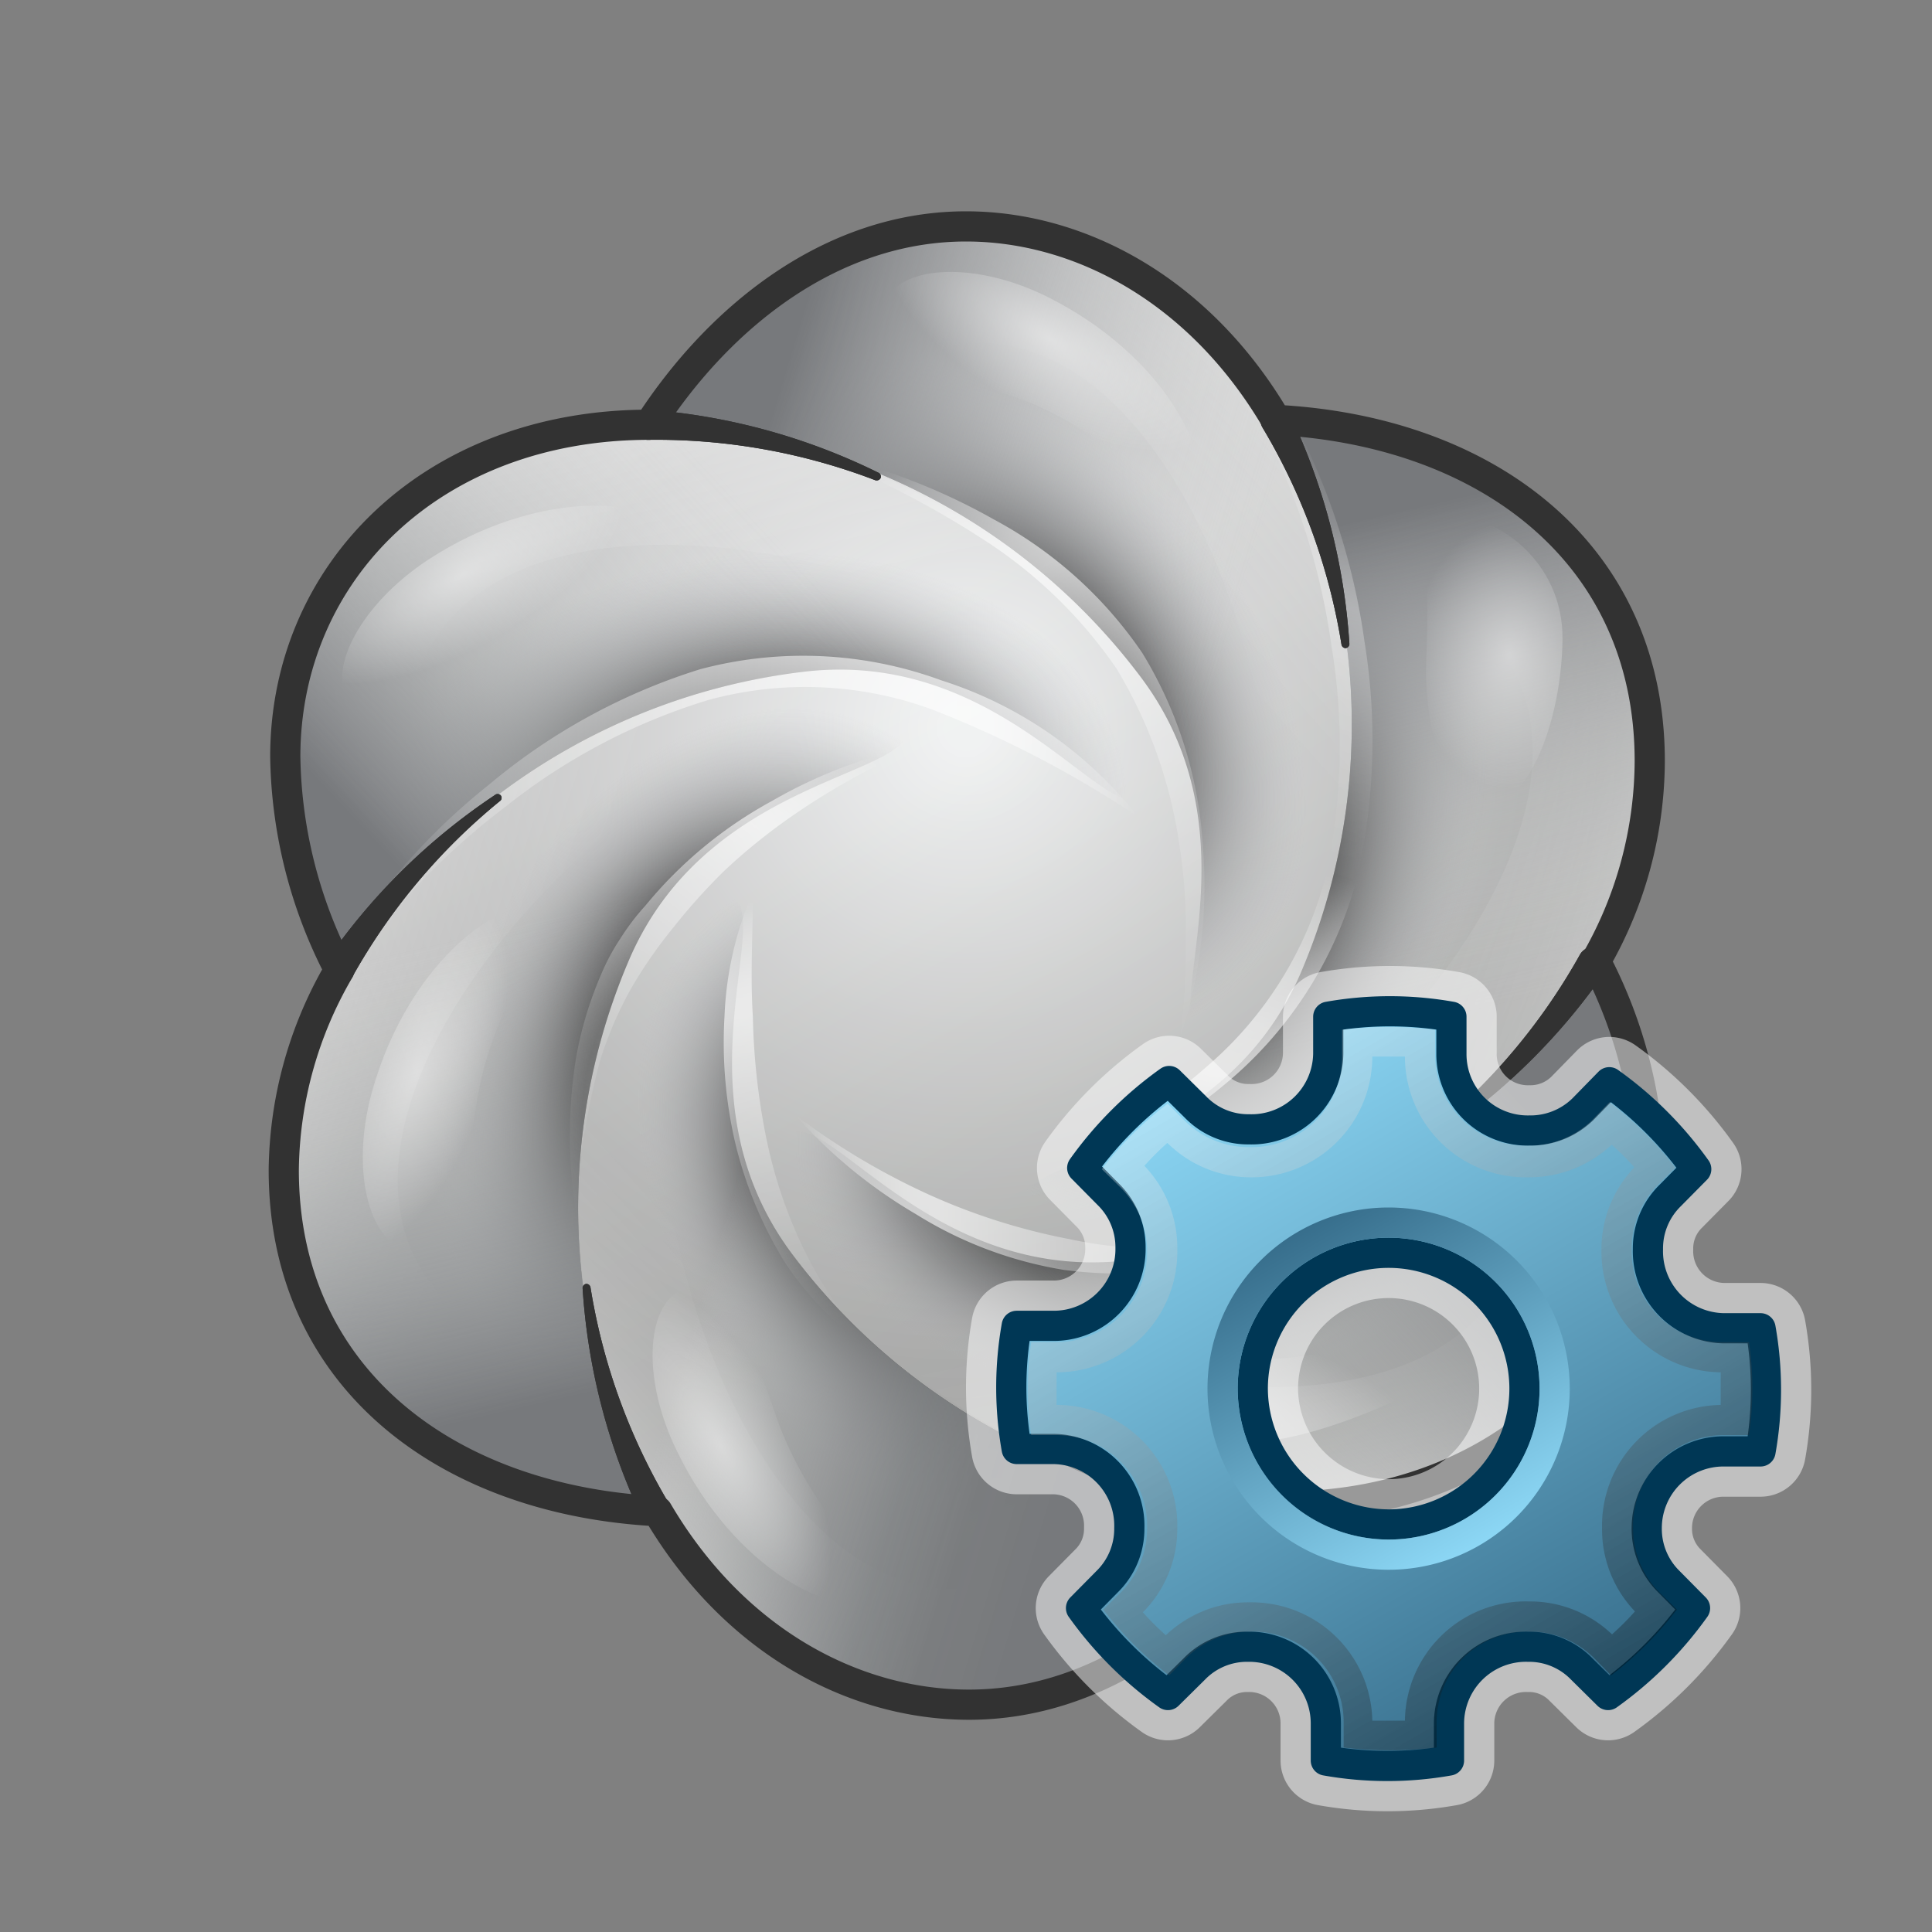 <svg xmlns="http://www.w3.org/2000/svg" xmlns:xlink="http://www.w3.org/1999/xlink" viewBox="0 0 64 64"><rect x="0" y="0" width="64" height="64" fill="#808080" stroke="none"/><defs><linearGradient id="a" x1="20.67" y1="12.38" x2="43.32" y2="51.6" gradientUnits="userSpaceOnUse"><stop offset="0" stop-color="#fff"/><stop offset="1" stop-color="#d4d5d3"/></linearGradient><radialGradient id="b" cx="32" cy="24.12" r="23.59" gradientUnits="userSpaceOnUse"><stop offset="0.03" stop-color="#f2f5f7"/><stop offset="0.11" stop-color="#e0e3e5"/><stop offset="0.43" stop-color="#9b9c9d"/><stop offset="0.69" stop-color="#686969"/><stop offset="0.89" stop-color="#494949"/><stop offset="1" stop-color="#3d3d3d"/></radialGradient><linearGradient id="c" x1="42.15" y1="13.79" x2="36.24" y2="19.02" gradientUnits="userSpaceOnUse"><stop offset="0" stop-color="#fff"/><stop offset="0.08" stop-color="#fff" stop-opacity="0.88"/><stop offset="0.25" stop-color="#fff" stop-opacity="0.61"/><stop offset="0.42" stop-color="#fff" stop-opacity="0.39"/><stop offset="0.57" stop-color="#fff" stop-opacity="0.22"/><stop offset="0.71" stop-color="#fff" stop-opacity="0.1"/><stop offset="0.82" stop-color="#fff" stop-opacity="0.03"/><stop offset="0.9" stop-color="#fff" stop-opacity="0"/></linearGradient><radialGradient id="d" cx="32.75" cy="23.41" r="12.59" gradientTransform="matrix(0.61, 0.79, -0.57, 0.43, 26.12, -12.74)" gradientUnits="userSpaceOnUse"><stop offset="0.46" stop-color="#3d3d3d"/><stop offset="1" stop-color="#b4b6ba" stop-opacity="0"/></radialGradient><linearGradient id="e" x1="24.52" y1="17.23" x2="40.45" y2="22.05" gradientUnits="userSpaceOnUse"><stop offset="0" stop-color="#77797c"/><stop offset="0.01" stop-color="#787a7d" stop-opacity="0.99"/><stop offset="0.48" stop-color="#a8aaac" stop-opacity="0.46"/><stop offset="0.82" stop-color="#c6c8c9" stop-opacity="0.13"/><stop offset="1" stop-color="#d1d4d4" stop-opacity="0"/></linearGradient><radialGradient id="f" cx="26.31" cy="-24.26" r="6.1" gradientTransform="matrix(0.86, 0.51, -0.2, 0.34, 7.3, 6.07)" gradientUnits="userSpaceOnUse"><stop offset="0" stop-color="#fff"/><stop offset="1" stop-color="#fff" stop-opacity="0"/></radialGradient><linearGradient id="g" x1="10.31" y1="-63.51" x2="4.4" y2="-58.28" gradientTransform="matrix(0.5, 0.87, -0.87, 0.5, -7.3, 54.51)" xlink:href="#c"/><radialGradient id="h" cx="0.91" cy="-53.89" r="12.59" gradientTransform="translate(4.73 12.75) rotate(112.61) scale(1 0.71)" xlink:href="#d"/><linearGradient id="i" x1="-7.32" y1="-60.07" x2="8.61" y2="-55.25" gradientTransform="matrix(0.5, 0.87, -0.87, 0.5, -7.3, 54.51)" gradientUnits="userSpaceOnUse"><stop offset="0" stop-color="#77797c"/><stop offset="0.23" stop-color="#919396" stop-opacity="0.71"/><stop offset="0.58" stop-color="#b4b6b7" stop-opacity="0.33"/><stop offset="0.85" stop-color="#c9cccc" stop-opacity="0.09"/><stop offset="1" stop-color="#d1d4d4" stop-opacity="0"/></linearGradient><radialGradient id="j" cx="-37.7" cy="-80.02" r="4.43" gradientTransform="matrix(-0.01, 1, -0.72, -0.01, -7.99, 58.61)" xlink:href="#f"/><linearGradient id="k" x1="-72.56" y1="-74.59" x2="-78.47" y2="-69.35" gradientTransform="translate(-58.16 75.44) rotate(120)" xlink:href="#c"/><radialGradient id="l" cx="-81.96" cy="-64.96" r="12.59" gradientTransform="matrix(-0.99, 0.13, -0.09, -0.71, -48.15, 1.58)" gradientUnits="userSpaceOnUse"><stop offset="0.46" stop-color="#3d3d3d"/><stop offset="0.59" stop-color="#4b4c4c" stop-opacity="0.88"/><stop offset="0.77" stop-color="#737476" stop-opacity="0.55"/><stop offset="1" stop-color="#b3b5b9" stop-opacity="0.01"/><stop offset="1" stop-color="#b4b6ba" stop-opacity="0"/></radialGradient><linearGradient id="m" x1="-90.19" y1="-71.15" x2="-74.26" y2="-66.32" gradientTransform="translate(-58.16 75.44) rotate(120)" gradientUnits="userSpaceOnUse"><stop offset="0.07" stop-color="#77797c"/><stop offset="0.25" stop-color="#85878a" stop-opacity="0.84"/><stop offset="0.63" stop-color="#a9acad" stop-opacity="0.44"/><stop offset="1" stop-color="#d1d4d4" stop-opacity="0"/></linearGradient><radialGradient id="n" cx="-121.24" cy="-19.39" r="7.58" gradientTransform="matrix(-0.98, -0.18, 0.07, -0.39, -77.76, 17.44)" xlink:href="#f"/><linearGradient id="o" x1="-123.57" y1="-8.35" x2="-129.48" y2="-3.12" gradientTransform="translate(-101.72 41.86) rotate(180)" xlink:href="#c"/><radialGradient id="p" cx="-132.97" cy="1.27" r="12.59" gradientTransform="matrix(-0.61, -0.79, 0.57, -0.43, -50.21, -64.51)" gradientUnits="userSpaceOnUse"><stop offset="0.55" stop-color="#3d3d3d"/><stop offset="1" stop-color="#b4b6ba" stop-opacity="0"/></radialGradient><linearGradient id="q" x1="-141.2" y1="-4.91" x2="-125.27" y2="-0.09" gradientTransform="translate(-101.72 41.86) rotate(180)" gradientUnits="userSpaceOnUse"><stop offset="0.21" stop-color="#77797c"/><stop offset="0.37" stop-color="#7a7c7e" stop-opacity="0.97"/><stop offset="0.51" stop-color="#818486" stop-opacity="0.88"/><stop offset="0.64" stop-color="#8f9193" stop-opacity="0.74"/><stop offset="0.77" stop-color="#a1a4a5" stop-opacity="0.53"/><stop offset="0.9" stop-color="#b9bcbc" stop-opacity="0.27"/><stop offset="1" stop-color="#d1d4d4" stop-opacity="0"/></linearGradient><radialGradient id="r" cx="-28.23" cy="65.37" r="6.1" gradientTransform="matrix(0.5, 0.87, 0.34, -0.2, 15.75, 85.5)" xlink:href="#f"/><linearGradient id="s" x1="-91.72" y1="68.93" x2="-97.63" y2="74.17" gradientTransform="matrix(-0.5, -0.87, 0.87, -0.5, -94.41, -12.65)" xlink:href="#c"/><radialGradient id="t" cx="-101.12" cy="78.55" r="12.59" gradientTransform="translate(11.38 -79.22) rotate(-67.39) scale(1 0.71)" gradientUnits="userSpaceOnUse"><stop offset="0.49" stop-color="#3d3d3d"/><stop offset="1" stop-color="#b4b6ba" stop-opacity="0"/></radialGradient><linearGradient id="u" x1="-109.35" y1="72.37" x2="-93.42" y2="77.2" gradientTransform="matrix(-0.5, -0.87, 0.87, -0.5, -94.41, -12.65)" gradientUnits="userSpaceOnUse"><stop offset="0.06" stop-color="#77797c"/><stop offset="0.34" stop-color="#949799" stop-opacity="0.67"/><stop offset="0.79" stop-color="#c0c3c3" stop-opacity="0.19"/><stop offset="1" stop-color="#d1d4d4" stop-opacity="0"/></linearGradient><radialGradient id="v" cx="-40.68" cy="81.16" r="6.1" gradientTransform="matrix(0.33, -0.94, 0.37, 0.13, -2.8, -13.21)" xlink:href="#f"/><linearGradient id="w" x1="-8.87" y1="80" x2="-14.78" y2="85.24" gradientTransform="translate(-43.56 -33.58) rotate(-60)" xlink:href="#c"/><radialGradient id="x" cx="-18.27" cy="89.62" r="12.59" gradientTransform="matrix(0.99, -0.13, 0.09, 0.71, 34.83, -38.62)" xlink:href="#d"/><linearGradient id="y" x1="-26.5" y1="83.44" x2="-10.58" y2="88.27" gradientTransform="translate(-43.56 -33.58) rotate(-60)" gradientUnits="userSpaceOnUse"><stop offset="0" stop-color="#77797c"/><stop offset="0.08" stop-color="#818386" stop-opacity="0.89"/><stop offset="0.38" stop-color="#a3a6a7" stop-opacity="0.51"/><stop offset="0.64" stop-color="#bcbfc0" stop-opacity="0.23"/><stop offset="0.86" stop-color="#cbcecf" stop-opacity="0.06"/><stop offset="1" stop-color="#d1d4d4" stop-opacity="0"/></linearGradient><radialGradient id="z" cx="7.78" cy="57.25" r="6.1" gradientTransform="translate(-2.43 3.41) rotate(-29.44) scale(1 0.39)" xlink:href="#f"/><linearGradient id="aa" x1="30.26" y1="14.91" x2="41.8" y2="33.86" gradientUnits="userSpaceOnUse"><stop offset="0" stop-color="#fff" stop-opacity="0"/><stop offset="0.02" stop-color="#fff" stop-opacity="0.1"/><stop offset="0.05" stop-color="#fff" stop-opacity="0.34"/><stop offset="0.09" stop-color="#fff" stop-opacity="0.54"/><stop offset="0.13" stop-color="#fff" stop-opacity="0.71"/><stop offset="0.16" stop-color="#fff" stop-opacity="0.83"/><stop offset="0.19" stop-color="#fff" stop-opacity="0.93"/><stop offset="0.22" stop-color="#fff" stop-opacity="0.98"/><stop offset="0.25" stop-color="#fff"/><stop offset="0.32" stop-color="#fff" stop-opacity="0.87"/><stop offset="0.46" stop-color="#fff" stop-opacity="0.61"/><stop offset="0.6" stop-color="#fff" stop-opacity="0.39"/><stop offset="0.73" stop-color="#fff" stop-opacity="0.22"/><stop offset="0.84" stop-color="#fff" stop-opacity="0.1"/><stop offset="0.93" stop-color="#fff" stop-opacity="0.03"/><stop offset="1" stop-color="#fff" stop-opacity="0"/></linearGradient><linearGradient id="ab" x1="45" y1="14.77" x2="37.53" y2="39.88" gradientUnits="userSpaceOnUse"><stop offset="0" stop-color="#fff" stop-opacity="0"/><stop offset="0.2" stop-color="#fff" stop-opacity="0.5"/><stop offset="0.25" stop-color="#fff" stop-opacity="0.39"/><stop offset="0.34" stop-color="#fff" stop-opacity="0.22"/><stop offset="0.42" stop-color="#fff" stop-opacity="0.1"/><stop offset="0.48" stop-color="#fff" stop-opacity="0.03"/><stop offset="0.53" stop-color="#fff" stop-opacity="0"/><stop offset="0.55" stop-color="#fff" stop-opacity="0.1"/><stop offset="0.59" stop-color="#fff" stop-opacity="0.34"/><stop offset="0.63" stop-color="#fff" stop-opacity="0.54"/><stop offset="0.67" stop-color="#fff" stop-opacity="0.71"/><stop offset="0.71" stop-color="#fff" stop-opacity="0.83"/><stop offset="0.74" stop-color="#fff" stop-opacity="0.93"/><stop offset="0.78" stop-color="#fff" stop-opacity="0.98"/><stop offset="0.81" stop-color="#fff"/><stop offset="0.83" stop-color="#fff" stop-opacity="0.87"/><stop offset="0.86" stop-color="#fff" stop-opacity="0.61"/><stop offset="0.9" stop-color="#fff" stop-opacity="0.39"/><stop offset="0.93" stop-color="#fff" stop-opacity="0.22"/><stop offset="0.96" stop-color="#fff" stop-opacity="0.1"/><stop offset="0.98" stop-color="#fff" stop-opacity="0.03"/><stop offset="1" stop-color="#fff" stop-opacity="0"/></linearGradient><linearGradient id="ac" x1="26.34" y1="39.56" x2="45.13" y2="39.56" xlink:href="#aa"/><linearGradient id="ad" x1="24.23" y1="29.97" x2="27.31" y2="44.34" xlink:href="#aa"/><linearGradient id="ae" x1="27.95" y1="24.48" x2="17.22" y2="39.58" gradientUnits="userSpaceOnUse"><stop offset="0" stop-color="#fff" stop-opacity="0"/><stop offset="0.01" stop-color="#fff" stop-opacity="0.1"/><stop offset="0.05" stop-color="#fff" stop-opacity="0.34"/><stop offset="0.08" stop-color="#fff" stop-opacity="0.54"/><stop offset="0.11" stop-color="#fff" stop-opacity="0.71"/><stop offset="0.14" stop-color="#fff" stop-opacity="0.83"/><stop offset="0.17" stop-color="#fff" stop-opacity="0.93"/><stop offset="0.19" stop-color="#fff" stop-opacity="0.98"/><stop offset="0.22" stop-color="#fff"/><stop offset="0.29" stop-color="#fff" stop-opacity="0.87"/><stop offset="0.44" stop-color="#fff" stop-opacity="0.61"/><stop offset="0.58" stop-color="#fff" stop-opacity="0.39"/><stop offset="0.71" stop-color="#fff" stop-opacity="0.22"/><stop offset="0.83" stop-color="#fff" stop-opacity="0.1"/><stop offset="0.93" stop-color="#fff" stop-opacity="0.03"/><stop offset="1" stop-color="#fff" stop-opacity="0"/></linearGradient><linearGradient id="af" x1="10.91" y1="27.09" x2="37.66" y2="27.09" gradientUnits="userSpaceOnUse"><stop offset="0.04" stop-color="#fff" stop-opacity="0"/><stop offset="0.28" stop-color="#fff" stop-opacity="0.5"/><stop offset="0.34" stop-color="#fff" stop-opacity="0.61"/><stop offset="0.46" stop-color="#fff" stop-opacity="0.78"/><stop offset="0.56" stop-color="#fff" stop-opacity="0.9"/><stop offset="0.64" stop-color="#fff" stop-opacity="0.97"/><stop offset="0.7" stop-color="#fff"/><stop offset="0.75" stop-color="#fff" stop-opacity="0.99"/><stop offset="0.79" stop-color="#fff" stop-opacity="0.95"/><stop offset="0.83" stop-color="#fff" stop-opacity="0.88"/><stop offset="0.86" stop-color="#fff" stop-opacity="0.79"/><stop offset="0.89" stop-color="#fff" stop-opacity="0.67"/><stop offset="0.92" stop-color="#fff" stop-opacity="0.52"/><stop offset="0.95" stop-color="#fff" stop-opacity="0.35"/><stop offset="0.98" stop-color="#fff" stop-opacity="0.15"/><stop offset="1" stop-color="#fff" stop-opacity="0"/></linearGradient><linearGradient id="ag" x1="39.79" y1="35.24" x2="52.21" y2="56.76" gradientUnits="userSpaceOnUse"><stop offset="0" stop-color="#8cd7f5"/><stop offset="1" stop-color="#376e8c"/></linearGradient><linearGradient id="ah" x1="40.06" y1="35.71" x2="51.94" y2="56.29" gradientUnits="userSpaceOnUse"><stop offset="0" stop-color="#fff"/><stop offset="1"/></linearGradient><linearGradient id="ai" x1="43" y1="40.8" x2="49" y2="51.2" gradientUnits="userSpaceOnUse"><stop offset="0" stop-color="#376e8c"/><stop offset="1" stop-color="#8cd7f5"/></linearGradient></defs><path d="M54.65,25.21c0-6.9-5.42-10.94-12.38-11.3C39.75,9.62,35.78,7.5,32,7.5c-4.38,0-8.1,2.89-10.49,6.57-7.18,0-12.06,4.87-12.06,11a15.79,15.79,0,0,0,1.79,7.06,13.38,13.38,0,0,0-1.84,6.63c0,6.9,5.42,10.94,12.38,11.3,2.52,4.29,6.49,6.41,10.32,6.41,4.38,0,8.1-2.89,10.49-6.57,6.63,0,12.06-4.4,12.06-11a15.79,15.79,0,0,0-1.79-7.06A13.38,13.38,0,0,0,54.65,25.21Z" fill="url(#a)"/><g opacity="0.35"><path d="M54.65,25.21c0-6.9-5.42-10.94-12.38-11.3C39.75,9.62,35.78,7.5,32,7.5c-4.38,0-8.1,2.89-10.49,6.57-7.18,0-12.06,4.87-12.06,11a15.79,15.79,0,0,0,1.79,7.06,13.38,13.38,0,0,0-1.84,6.63c0,6.9,5.42,10.94,12.38,11.3,2.52,4.29,6.49,6.41,10.32,6.41,4.38,0,8.1-2.89,10.49-6.57,6.63,0,12.06-4.4,12.06-11a15.79,15.79,0,0,0-1.79-7.06A13.38,13.38,0,0,0,54.65,25.21Z" fill="url(#b)"/></g><path d="M44.32,19.31a17.75,17.75,0,0,0-2-5.4C39.75,9.62,35.78,7.5,32,7.5c-4.38,0-8.1,2.89-10.49,6.57a17.81,17.81,0,0,1,5.71.93c1.24-2,2.85-3.64,5.21-3.64,5.82,0,9.72,9.37,9.72,16.4a25.05,25.05,0,0,1-.27,3.48.82.82,0,0,0,.82.81c1.46,0,2.17-6,2.17-8.09a21.15,21.15,0,0,0-.49-4.62Z" opacity="0.3" fill="url(#c)"/><path d="M44.33,19.34v0a17.75,17.75,0,0,0-2-5.4C39.75,9.62,35.78,7.5,32,7.5c-4.38,0-8.1,2.89-10.49,6.57a16.82,16.82,0,0,1,5.71.93,20.9,20.9,0,0,1,10.6,7.47c4.16,5.59.11,11.89,2.33,11.89,3.22,0,4.72-8.33,4.72-10.4A21.15,21.15,0,0,0,44.33,19.34Z" fill="url(#d)"/><path d="M44.33,19.34v0a17.75,17.75,0,0,0-2-5.4C39.75,9.62,35.78,7.5,32,7.5c-4.38,0-8.1,2.89-10.49,6.57a16.82,16.82,0,0,1,5.71.93,20.9,20.9,0,0,1,10.6,7.47c4.16,5.59.11,11.89,2.33,11.89,3.22,0,4.72-8.33,4.72-10.4A21.15,21.15,0,0,0,44.33,19.34Z" fill="url(#e)"/><path d="M39.61,16.27c-.54,1.17-2.34-1.88-6.13-3.17-3-1-4.67-2-4.13-3.16s3-1.29,5.38-.09C38.57,11.78,40.16,15.09,39.61,16.27Z" opacity="0.5" fill="url(#f)"/><path d="M49.16,36.33a17.83,17.83,0,0,0,3.65-4.48c2.46-4.33,2.31-8.83.39-12.15-2.18-3.78-6.55-5.56-10.93-5.79a17.75,17.75,0,0,1,2,5.4c2.36.08,4.58.66,5.76,2.7,2.91,5-3.26,13.11-9.35,16.62a26.51,26.51,0,0,1-3.14,1.51.81.81,0,0,0-.3,1.11c.73,1.27,6.3-1.13,8.09-2.17a21,21,0,0,0,3.76-2.73Z" opacity="0.3" fill="url(#g)"/><path d="M49.14,36.35l0,0a17.83,17.83,0,0,0,3.65-4.48c2.46-4.33,2.31-8.83.39-12.15-2.18-3.78-6.55-5.56-10.93-5.79a16.87,16.87,0,0,1,2,5.4,20.86,20.86,0,0,1-1.17,12.92c-2.77,6.4-10.24,6-9.13,8,1.61,2.8,9.57-.07,11.36-1.11A21,21,0,0,0,49.14,36.35Z" fill="url(#h)"/><path d="M49.14,36.35l0,0a17.83,17.83,0,0,0,3.65-4.48c2.46-4.33,2.31-8.83.39-12.15-2.18-3.78-6.55-5.56-10.93-5.79a16.87,16.87,0,0,1,2,5.4,20.86,20.86,0,0,1-1.17,12.92c-2.77,6.4-10.24,6-9.13,8,1.61,2.8,9.57-.07,11.36-1.11A21,21,0,0,0,49.14,36.35Z" fill="url(#i)"/><path d="M49.38,26.8c-1.21.44-2.27-2.39-2.13-5.09s-.35-4.45.94-4.56,3.62,1.4,3.57,4.07C51.72,23.55,50.89,26.24,49.38,26.8Z" opacity="0.5" fill="url(#j)"/><path d="M36.84,49a17.74,17.74,0,0,0,5.7.93c5,0,8.8-2.42,10.72-5.74,2.18-3.78,1.54-8.45-.45-12.36a17.75,17.75,0,0,1-3.66,4.48c1.12,2.08,1.73,4.29.55,6.33-2.91,5-13,3.73-19.07.22a26.19,26.19,0,0,1-2.88-2,.82.82,0,0,0-1.11.29c-.73,1.27,4.13,4.9,5.92,5.93A21.27,21.27,0,0,0,36.81,49Z" opacity="0.3" fill="url(#k)"/><path d="M36.81,49h0a17.74,17.74,0,0,0,5.7.93c5,0,8.8-2.42,10.72-5.74,2.18-3.78,1.54-8.45-.45-12.36a16.85,16.85,0,0,1-3.66,4.48,20.85,20.85,0,0,1-11.77,5.44c-6.92.81-10.35-5.85-11.46-3.93-1.61,2.8,4.85,8.26,6.64,9.29A21.27,21.27,0,0,0,36.81,49Z" fill="url(#l)"/><path d="M36.81,49h0a17.74,17.74,0,0,0,5.7.93c5,0,8.8-2.42,10.72-5.74,2.18-3.78,1.54-8.45-.45-12.36a16.85,16.85,0,0,1-3.66,4.48,20.85,20.85,0,0,1-11.77,5.44c-6.92.81-10.35-5.85-11.46-3.93-1.61,2.8,4.85,8.26,6.64,9.29A21.27,21.27,0,0,0,36.81,49Z" fill="url(#m)"/><path d="M34.38,45c-.19-1.28,3.5.2,8,0,3.16-.16,7.64-2.44,7.38-1.18S44.64,47.43,42,47.73C37.71,48.23,34.57,46.32,34.38,45Z" opacity="0.5" fill="url(#n)"/><path d="M19.68,44.69a17.75,17.75,0,0,0,2.05,5.4c2.52,4.29,6.49,6.41,10.32,6.41,4.38,0,8.1-2.89,10.49-6.57A17.81,17.81,0,0,1,36.83,49c-1.24,2-2.85,3.64-5.21,3.64-5.82,0-9.72-9.37-9.72-16.4a25.05,25.05,0,0,1,.27-3.48.82.82,0,0,0-.82-.81c-1.46,0-2.17,6-2.17,8.09a21.15,21.15,0,0,0,.49,4.62Z" opacity="0.3" fill="url(#o)"/><path d="M19.67,44.66v0a17.75,17.75,0,0,0,2.05,5.4c2.52,4.29,6.49,6.41,10.32,6.41,4.38,0,8.1-2.89,10.49-6.57A16.82,16.82,0,0,1,36.83,49a20.9,20.9,0,0,1-10.6-7.47c-4.16-5.59-.11-11.89-2.33-11.89-3.22,0-4.72,8.33-4.72,10.4A21.15,21.15,0,0,0,19.67,44.66Z" fill="url(#p)"/><path d="M19.67,44.66v0a17.75,17.75,0,0,0,2.05,5.4c2.52,4.29,6.49,6.41,10.32,6.41,4.38,0,8.1-2.89,10.49-6.57A16.82,16.82,0,0,1,36.83,49a20.9,20.9,0,0,1-10.6-7.47c-4.16-5.59-.11-11.89-2.33-11.89-3.22,0-4.72,8.33-4.72,10.4A21.15,21.15,0,0,0,19.67,44.66Z" fill="url(#q)"/><path d="M28.82,53C30,52.51,27,50.68,25.7,46.89c-1-3-1.95-4.7-3.13-4.16s-1.31,3-.13,5.37C24.34,52,27.64,53.58,28.82,53Z" opacity="0.5" fill="url(#r)"/><path d="M14.84,27.67a17.83,17.83,0,0,0-3.65,4.48C8.73,36.48,8.88,41,10.8,44.3c2.18,3.78,6.55,5.56,10.93,5.79a17.75,17.75,0,0,1-2.05-5.4c-2.36-.08-4.58-.66-5.76-2.7C11,37,17.18,28.88,23.27,25.37a26.51,26.51,0,0,1,3.14-1.51.81.81,0,0,0,.3-1.11c-.73-1.27-6.3,1.13-8.09,2.17a21,21,0,0,0-3.76,2.73Z" opacity="0.3" fill="url(#s)"/><path d="M14.86,27.65l0,0a17.83,17.83,0,0,0-3.65,4.48C8.73,36.48,8.88,41,10.8,44.3c2.18,3.78,6.55,5.56,10.93,5.79a16.87,16.87,0,0,1-2.05-5.4,20.86,20.86,0,0,1,1.17-12.92c2.77-6.4,10.24-6,9.13-8-1.61-2.8-9.57.07-11.36,1.11A21,21,0,0,0,14.86,27.65Z" fill="url(#t)"/><path d="M14.86,27.65l0,0a17.83,17.83,0,0,0-3.65,4.48C8.73,36.48,8.88,41,10.8,44.3c2.18,3.78,6.55,5.56,10.93,5.79a16.87,16.87,0,0,1-2.05-5.4,20.86,20.86,0,0,1,1.17-12.92c2.77-6.4,10.24-6,9.13-8-1.61-2.8-9.57.07-11.36,1.11A21,21,0,0,0,14.86,27.65Z" fill="url(#u)"/><path d="M17.69,30.11c1.26.31-1.39,2.67-1.93,6.62-.43,3.14-1.06,5-2.31,4.67s-1.84-2.69-1.12-5.26C13.49,32,16.44,29.8,17.69,30.11Z" opacity="0.5" fill="url(#v)"/><path d="M27.16,15a17.74,17.74,0,0,0-5.7-.93c-5,0-8.8,2.42-10.72,5.74-2.18,3.78-1.54,8.45.45,12.36a17.75,17.75,0,0,1,3.66-4.48c-1.12-2.08-1.73-4.29-.55-6.33,2.91-5,13-3.73,19.07-.22a26.19,26.19,0,0,1,2.88,2,.82.82,0,0,0,1.11-.29c.73-1.27-4.13-4.9-5.92-5.93A21.27,21.27,0,0,0,27.19,15Z" opacity="0.3" fill="url(#w)"/><path d="M27.19,15h0a17.74,17.74,0,0,0-5.7-.93c-5,0-8.8,2.42-10.72,5.74-2.18,3.78-1.54,8.45.45,12.36a16.85,16.85,0,0,1,3.66-4.48,20.85,20.85,0,0,1,11.77-5.44c6.92-.81,10.35,5.85,11.46,3.93,1.61-2.8-4.85-8.26-6.64-9.29A21.27,21.27,0,0,0,27.19,15Z" fill="url(#x)"/><path d="M27.19,15h0a17.74,17.74,0,0,0-5.7-.93c-5,0-8.8,2.42-10.72,5.74-2.18,3.78-1.54,8.45.45,12.36a16.85,16.85,0,0,1,3.66-4.48,20.85,20.85,0,0,1,11.77-5.44c6.92-.81,10.35,5.85,11.46,3.93,1.61-2.8-4.85-8.26-6.64-9.29A21.27,21.27,0,0,0,27.19,15Z" fill="url(#y)"/><path d="M22.17,17.54c.75,1.05-2.8,1.09-5.81,3.72-2.38,2.09-4.06,3.06-4.8,2s.37-3.23,2.61-4.71C17.76,16.2,21.43,16.48,22.17,17.54Z" opacity="0.5" fill="url(#z)"/><g opacity="0.6"><path d="M26.79,14.93a20.66,20.66,0,0,1,6.12,2.27,13.86,13.86,0,0,1,4.93,4.43,13.84,13.84,0,0,1,2,6.32,16.31,16.31,0,0,1-.76,6.49,21.76,21.76,0,0,0,.2-3.22A17.78,17.78,0,0,0,39.07,28,15.59,15.59,0,0,0,37,22.17a15.5,15.5,0,0,0-4.49-4.34A30.81,30.81,0,0,0,26.79,14.93Z" fill="url(#aa)"/><path d="M42.7,13.66a22.25,22.25,0,0,1,2.5,7.59,20.36,20.36,0,0,1-.29,8,13.28,13.28,0,0,1-4.36,6.69,16.16,16.16,0,0,1-7.1,3.43A23.34,23.34,0,0,0,40,35.31,12.39,12.39,0,0,0,43.92,29a20.11,20.11,0,0,0,.19-7.58,22.81,22.81,0,0,0-2.28-7.25h0a.49.49,0,0,1,.19-.68A.5.5,0,0,1,42.7,13.66Z" fill="url(#ab)"/><path d="M45.13,39.33a16.56,16.56,0,0,1-4.62,2.32,12.5,12.5,0,0,1-2.59.51,13.93,13.93,0,0,1-2.66-.09,13.29,13.29,0,0,1-4.92-1.85,16.31,16.31,0,0,1-4-3.29,23.41,23.41,0,0,0,4.36,2.61,20.75,20.75,0,0,0,4.74,1.51,13.45,13.45,0,0,0,2.45.3,11.58,11.58,0,0,0,2.48-.24A19.59,19.59,0,0,0,45.13,39.33Z" fill="url(#ac)"/><path d="M29,44.82a10.7,10.7,0,0,1-3-3,13.64,13.64,0,0,1-1.64-3.94A14.69,14.69,0,0,1,24,33.67a11.36,11.36,0,0,1,.94-4.11c0,1.4-.09,2.76,0,4.12a22.38,22.38,0,0,0,.44,4,15.6,15.6,0,0,0,1.3,3.81A14.07,14.07,0,0,0,29,44.82Z" fill="url(#ad)"/><path d="M19.1,40.28a16,16,0,0,1,0-5.34,12.45,12.45,0,0,1,.8-2.63,7.14,7.14,0,0,1,.65-1.22A7.91,7.91,0,0,1,21.38,30a14.17,14.17,0,0,1,4.18-3.46,16.06,16.06,0,0,1,5-1.87A23.23,23.23,0,0,0,26,27.2a19.58,19.58,0,0,0-2,1.64,19.92,19.92,0,0,0-1.69,1.88,15.26,15.26,0,0,0-1.43,2.07,12.64,12.64,0,0,0-1,2.34A22.44,22.44,0,0,0,19.1,40.28Z" fill="url(#ae)"/><path d="M11,32a21.48,21.48,0,0,1,5.19-6,20.22,20.22,0,0,1,7-3.83,13.27,13.27,0,0,1,8,.37,13.44,13.44,0,0,1,6.5,4.51,35.47,35.47,0,0,0-6.82-3.55,12.2,12.2,0,0,0-7.41-.31,20.22,20.22,0,0,0-6.71,3.53,23.28,23.28,0,0,0-5.28,5.57h0a.29.29,0,0,1-.4.09A.3.3,0,0,1,11,32Z" fill="url(#af)"/></g><path d="M21.46,13.57a20.78,20.78,0,0,1,7.64,2.09.14.14,0,0,1,.07.18.15.15,0,0,1-.17.07,20.28,20.28,0,0,0-7.54-1.34.5.5,0,1,1,0-1Z" fill="#323232"/><path d="M42.7,13.66a20.83,20.83,0,0,1,2,7.66.14.14,0,0,1-.12.15.14.14,0,0,1-.14-.11,20.29,20.29,0,0,0-2.62-7.2.5.5,0,1,1,.87-.5Z" fill="#323232"/><path d="M53.24,32.09a20.72,20.72,0,0,1-5.63,5.57.14.14,0,0,1-.19,0,.13.13,0,0,1,0-.18,20.27,20.27,0,0,0,4.92-5.86.5.5,0,1,1,.87.5Z" fill="#323232"/><path d="M42.54,50.43a20.78,20.78,0,0,1-7.64-2.09.14.14,0,0,1-.07-.18.15.15,0,0,1,.17-.07,20.28,20.28,0,0,0,7.54,1.34.5.5,0,1,1,0,1Z" fill="#323232"/><path d="M21.3,50.34a20.83,20.83,0,0,1-2-7.66.14.14,0,0,1,.12-.15.14.14,0,0,1,.14.11,20.29,20.29,0,0,0,2.62,7.2.5.5,0,1,1-.87.5Z" fill="#323232"/><path d="M10.76,31.91a20.72,20.72,0,0,1,5.63-5.57.14.14,0,0,1,.19,0,.13.13,0,0,1,0,.18,20.27,20.27,0,0,0-4.92,5.86.5.5,0,1,1-.87-.5Z" fill="#323232"/><path d="M21.46,13.57a20.78,20.78,0,0,1,7.64,2.09.14.14,0,0,1,.07.18.15.15,0,0,1-.17.07,20.28,20.28,0,0,0-7.54-1.34.5.5,0,1,1,0-1Z" fill="#323232"/><path d="M42.7,13.66a20.83,20.83,0,0,1,2,7.66.14.14,0,0,1-.12.15.14.14,0,0,1-.14-.11,20.29,20.29,0,0,0-2.62-7.2.5.5,0,1,1,.87-.5Z" fill="#323232"/><path d="M53.24,32.09a20.72,20.72,0,0,1-5.63,5.57.14.14,0,0,1-.19,0,.13.13,0,0,1,0-.18,20.27,20.27,0,0,0,4.92-5.86.5.5,0,1,1,.87.5Z" fill="#323232"/><path d="M42.54,50.43a20.78,20.78,0,0,1-7.64-2.09.14.14,0,0,1-.07-.18.15.15,0,0,1,.17-.07,20.28,20.28,0,0,0,7.54,1.34.5.5,0,1,1,0,1Z" fill="#323232"/><path d="M21.3,50.34a20.83,20.83,0,0,1-2-7.66.14.14,0,0,1,.12-.15.14.14,0,0,1,.14.11,20.29,20.29,0,0,0,2.62,7.2.5.5,0,1,1-.87.5Z" fill="#323232"/><path d="M10.76,31.91a20.72,20.72,0,0,1,5.63-5.57.14.14,0,0,1,.19,0,.13.13,0,0,1,0,.18,20.27,20.27,0,0,0-4.92,5.86.5.5,0,1,1-.87-.5Z" fill="#323232"/><path d="M54.65,25.21c0-6.9-5.42-10.94-12.38-11.3C39.75,9.62,35.78,7.5,32,7.5c-4.38,0-8.1,2.89-10.49,6.57-7.18,0-12.06,4.87-12.06,11a15.79,15.79,0,0,0,1.79,7.06,13.38,13.38,0,0,0-1.84,6.63c0,6.9,5.42,10.94,12.38,11.3,2.52,4.29,6.49,6.41,10.32,6.41,4.38,0,8.1-2.89,10.49-6.57,6.63,0,12.06-4.4,12.06-11a15.79,15.79,0,0,0-1.79-7.06A13.38,13.38,0,0,0,54.65,25.21Z" fill="none" stroke="#323232" stroke-linejoin="round"/><path d="M54.55,50.62a2.45,2.45,0,0,0,.74,1.78l.86.87a12.3,12.3,0,0,1-2.88,2.88l-.87-.86a2.43,2.43,0,0,0-1.78-.74A2.55,2.55,0,0,0,48,57.1v1.22a11.65,11.65,0,0,1-4.08,0V57.1a2.54,2.54,0,0,0-2.58-2.55,2.43,2.43,0,0,0-1.78.74l-.87.86a12.3,12.3,0,0,1-2.88-2.88l.86-.87a2.45,2.45,0,0,0,.74-1.78A2.54,2.54,0,0,0,34.9,48H33.68a11.65,11.65,0,0,1,0-4.08H34.9a2.54,2.54,0,0,0,2.55-2.58,2.45,2.45,0,0,0-.74-1.78l-.86-.87a12.3,12.3,0,0,1,2.88-2.88l.87.86a2.43,2.43,0,0,0,1.78.74A2.54,2.54,0,0,0,44,34.9V33.68a11.65,11.65,0,0,1,4.08,0V34.9a2.53,2.53,0,0,0,2.58,2.55,2.49,2.49,0,0,0,1.78-.71l.87-.89a12.3,12.3,0,0,1,2.88,2.88l-.86.87a2.45,2.45,0,0,0-.74,1.78A2.55,2.55,0,0,0,57.1,44h1.22a11.65,11.65,0,0,1,0,4.08H57.1A2.54,2.54,0,0,0,54.55,50.62ZM46,50.5A4.5,4.5,0,1,0,41.5,46,4.52,4.52,0,0,0,46,50.5Z" fill="#fff" stroke="#fff" stroke-linejoin="round" stroke-width="3" opacity="0.5"/><path d="M54.55,50.62a2.45,2.45,0,0,0,.74,1.78l.86.87a12.3,12.3,0,0,1-2.88,2.88l-.87-.86a2.43,2.43,0,0,0-1.78-.74A2.55,2.55,0,0,0,48,57.1v1.22a11.65,11.65,0,0,1-4.08,0V57.1a2.54,2.54,0,0,0-2.58-2.55,2.43,2.43,0,0,0-1.78.74l-.87.86a12.3,12.3,0,0,1-2.88-2.88l.86-.87a2.45,2.45,0,0,0,.74-1.78A2.54,2.54,0,0,0,34.9,48H33.68a11.65,11.65,0,0,1,0-4.08H34.9a2.54,2.54,0,0,0,2.55-2.58,2.45,2.45,0,0,0-.74-1.78l-.86-.87a12.3,12.3,0,0,1,2.88-2.88l.87.86a2.43,2.43,0,0,0,1.78.74A2.54,2.54,0,0,0,44,34.9V33.68a11.65,11.65,0,0,1,4.08,0V34.9a2.53,2.53,0,0,0,2.58,2.55,2.49,2.49,0,0,0,1.78-.71l.87-.89a12.3,12.3,0,0,1,2.88,2.88l-.86.87a2.45,2.45,0,0,0-.74,1.78A2.55,2.55,0,0,0,57.1,44h1.22a11.65,11.65,0,0,1,0,4.08H57.1A2.54,2.54,0,0,0,54.55,50.62ZM46,50.5A4.5,4.5,0,1,0,41.5,46,4.52,4.52,0,0,0,46,50.5Z" stroke="#003755" stroke-linejoin="round" fill="url(#ag)"/><g opacity="0.3"><path d="M57.89,44.46H57.1a3,3,0,0,1-3.05-3.08,3,3,0,0,1,.88-2.14l.57-.56a11.79,11.79,0,0,0-2.18-2.17l-.56.58a3,3,0,0,1-2.14.86,3,3,0,0,1-3.08-3.05v-.79a13.22,13.22,0,0,0-3.08,0v.79A3,3,0,0,1,41.38,38a3,3,0,0,1-2.14-.88l-.56-.56a11.49,11.49,0,0,0-2.18,2.17l.57.56A3,3,0,0,1,38,41.38a3,3,0,0,1-3.05,3.08h-.79a10.84,10.84,0,0,0,0,3.08h.79A3,3,0,0,1,38,50.62a3,3,0,0,1-.88,2.14l-.57.56a11.84,11.84,0,0,0,2.18,2.18l.56-.57a3,3,0,0,1,2.14-.88,3,3,0,0,1,3.08,3.05v.79a13.22,13.22,0,0,0,3.08,0V57.1a3,3,0,0,1,3.08-3.05,3,3,0,0,1,2.14.88l.56.57a11.84,11.84,0,0,0,2.18-2.18l-.57-.56a3,3,0,0,1-.88-2.14,3,3,0,0,1,3.05-3.08h.79a10.83,10.83,0,0,0,0-3.08ZM57,46.54a4,4,0,0,0-3.93,4.08,3.93,3.93,0,0,0,1.09,2.76,9.08,9.08,0,0,1-.76.76,3.93,3.93,0,0,0-2.76-1.09A4,4,0,0,0,46.54,57H45.46a4,4,0,0,0-4.08-3.92,3.93,3.93,0,0,0-2.76,1.09,9.08,9.08,0,0,1-.76-.76A3.93,3.93,0,0,0,39,50.62,4,4,0,0,0,35,46.54c0-.19,0-.37,0-.54s0-.35,0-.54A4,4,0,0,0,39,41.38a3.93,3.93,0,0,0-1.09-2.76,9.08,9.08,0,0,1,.76-.76A3.93,3.93,0,0,0,41.38,39,4,4,0,0,0,45.46,35h1.08A4,4,0,0,0,50.62,39a4,4,0,0,0,2.77-1.08,8.85,8.85,0,0,1,.75.75,3.93,3.93,0,0,0-1.09,2.76A4,4,0,0,0,57,45.46c0,.19,0,.37,0,.54S57,46.35,57,46.54Z" fill="url(#ah)"/></g><path d="M46,40a6,6,0,1,0,6,6A6,6,0,0,0,46,40Zm0,11a5,5,0,1,1,5-5A5,5,0,0,1,46,51Z" fill="url(#ai)"/></svg>